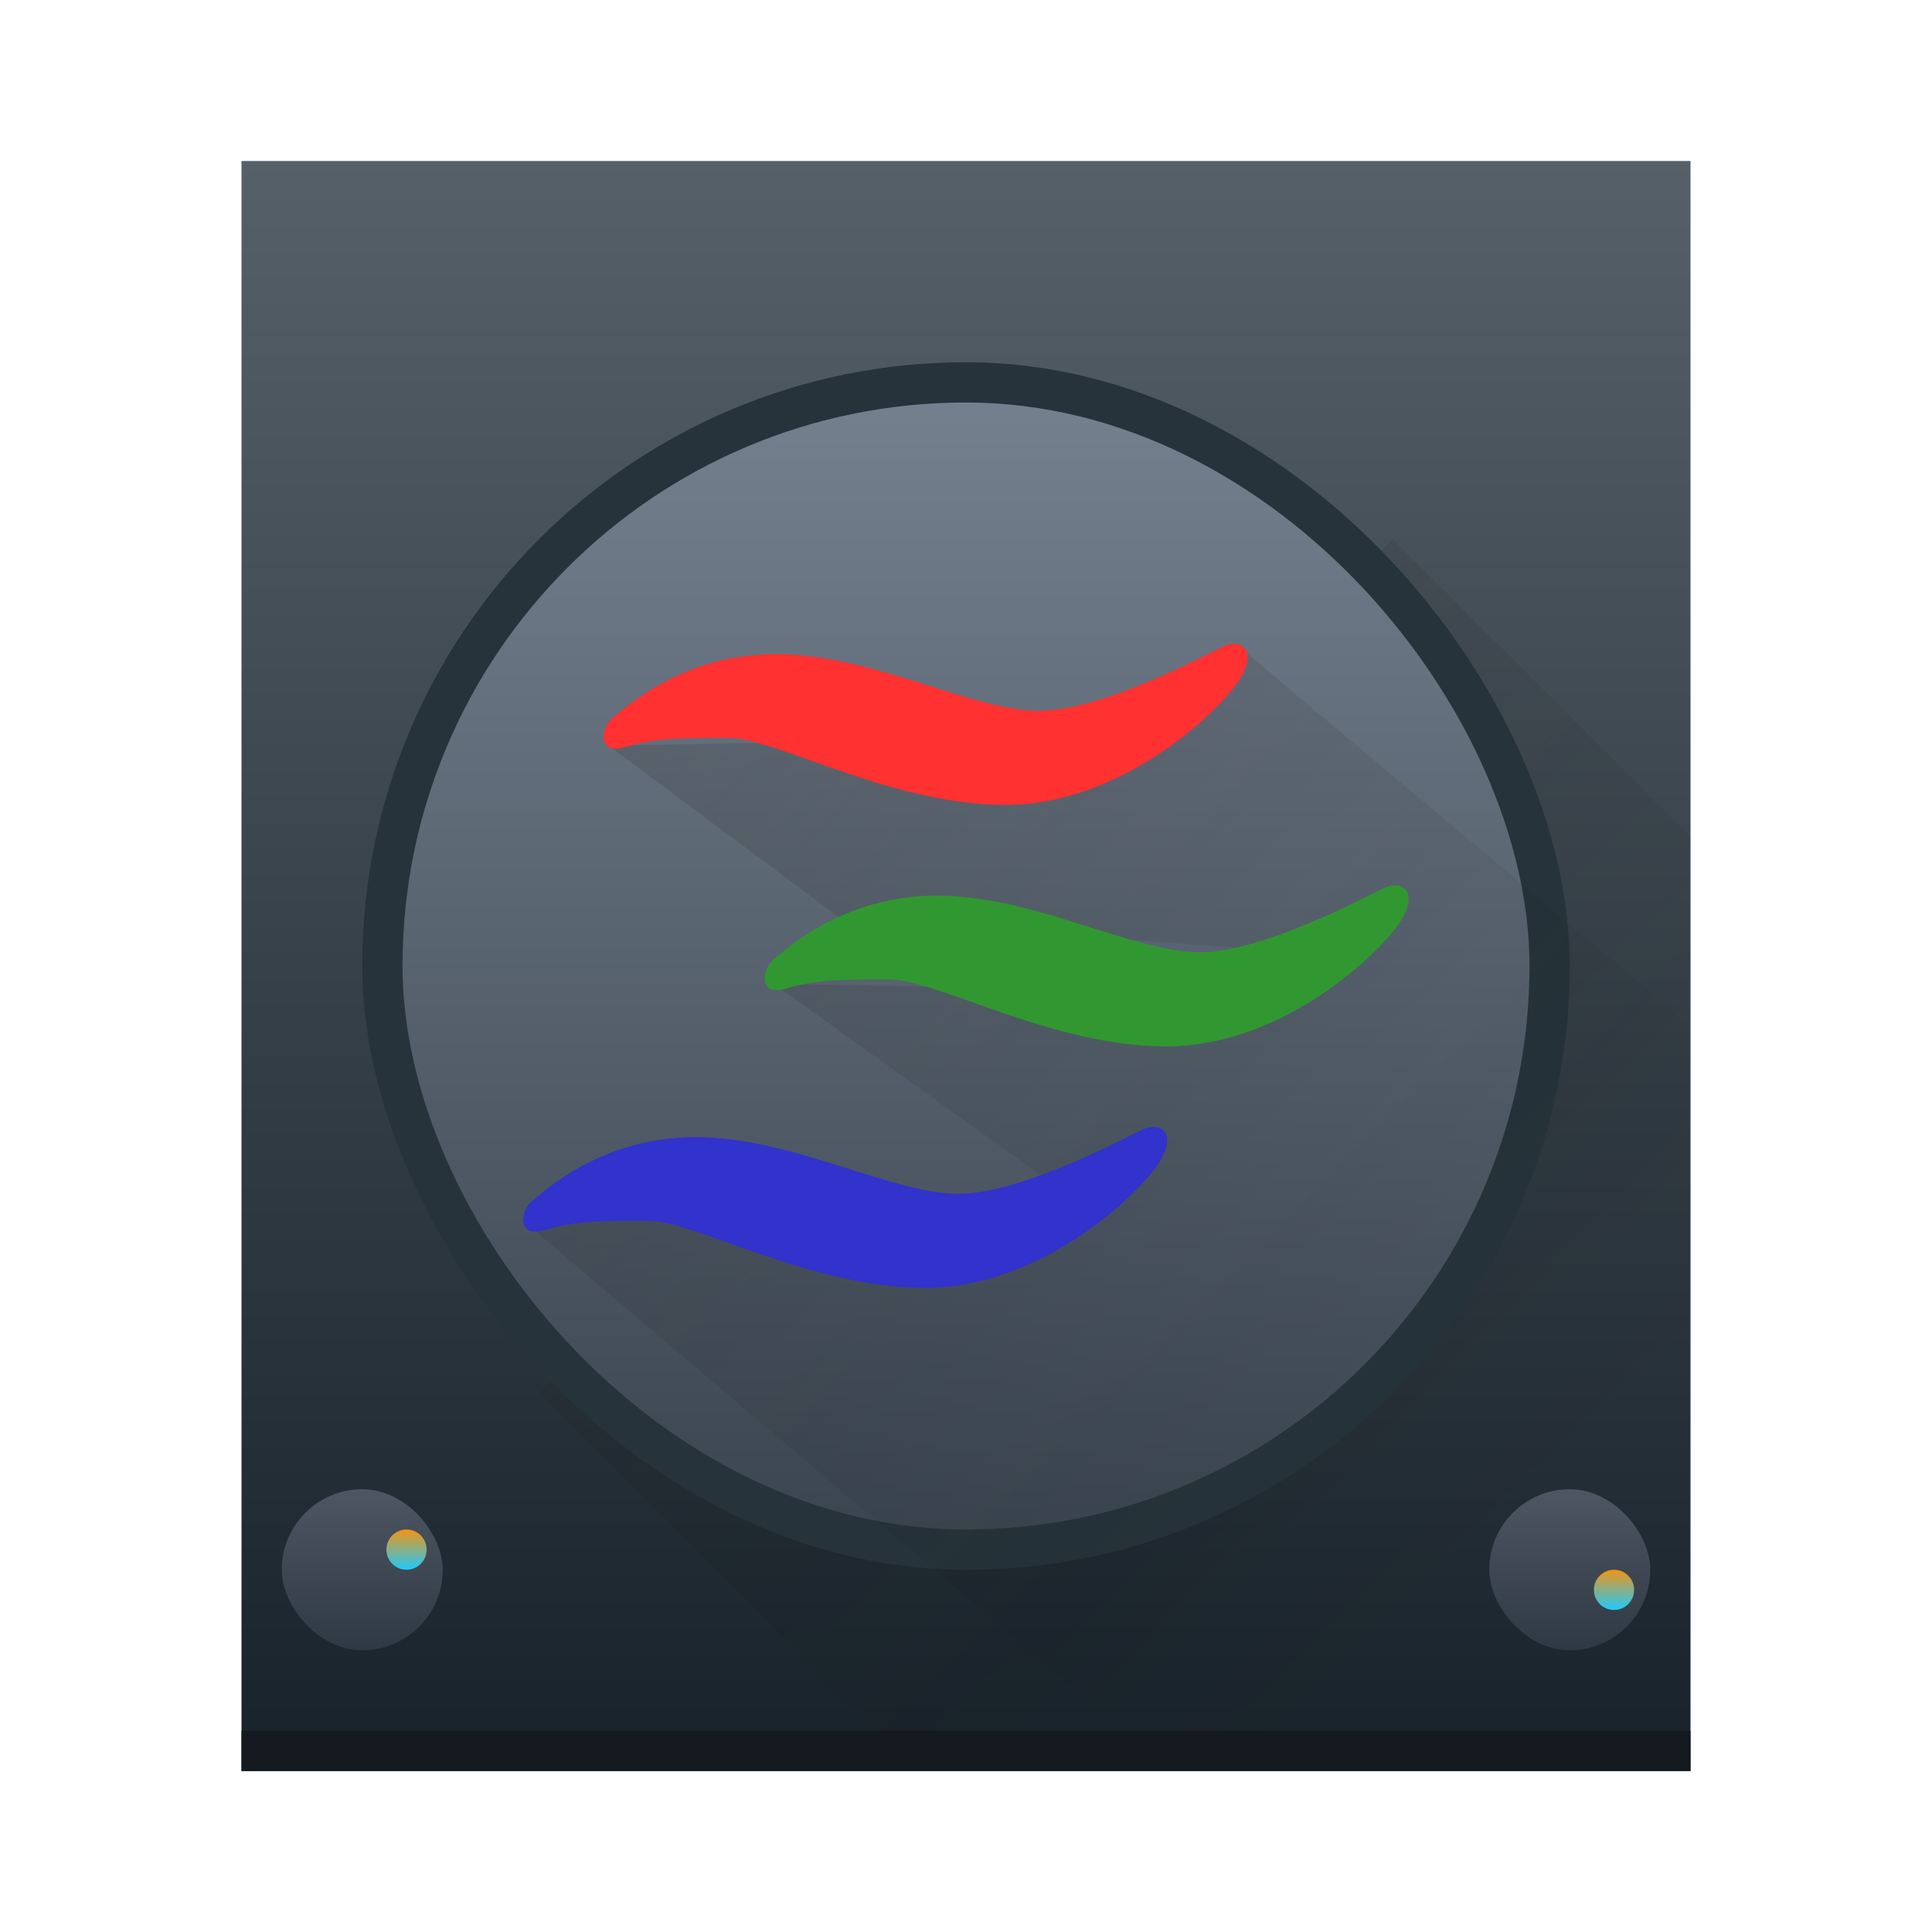 <svg width="48" xmlns="http://www.w3.org/2000/svg" height="48" viewBox="0 0 48 48" xmlns:xlink="http://www.w3.org/1999/xlink">
 <defs>
  <linearGradient id="a" y1="44" y2="4" x2="0" gradientUnits="userSpaceOnUse">
   <stop stop-color="#18222a"/>
   <stop offset="1" stop-color="#566069"/>
  </linearGradient>
  <linearGradient id="b" y1="540.8" y2="536.8" gradientUnits="userSpaceOnUse" x2="0">
   <stop stop-color="#2f3943"/>
   <stop offset="1" stop-color="#4d5662"/>
  </linearGradient>
  <linearGradient id="c" y1="537.8" y2="538.8" x2="0" gradientUnits="userSpaceOnUse">
   <stop stop-color="#f19514"/>
   <stop offset="1" stop-color="#21c9fb"/>
  </linearGradient>
  <linearGradient xlink:href="#c" id="d" y1="539.8" y2="538.8" gradientUnits="userSpaceOnUse" x2="0" gradientTransform="translate(0-1078.6)"/>
  <linearGradient id="e" y1="543.8" y2="503.8" x2="0" gradientUnits="userSpaceOnUse">
   <stop stop-color="#2f3943"/>
   <stop offset="1" stop-color="#808c9b"/>
  </linearGradient>
  <linearGradient id="f" y1="13" x1="13" y2="39" x2="38" gradientUnits="userSpaceOnUse">
   <stop stop-color="#2f2e29"/>
   <stop offset="1" stop-opacity="0"/>
  </linearGradient>
  <linearGradient xlink:href="#f" id="g" y1="15" x1="15" y2="36" x2="36" gradientUnits="userSpaceOnUse" gradientTransform="translate(384.57 499.8)"/>
 </defs>
 <g transform="translate(-384.57-499.8)">
  <path fill="url(#a)" d="m6 4v40h36v-40z" transform="translate(384.57 499.8)"/>
  <path opacity=".2" fill="url(#f)" stroke-width=".093" d="m34.605 13.395l-21.21 21.21 9.393 9.395h19.213v-23.21z" transform="translate(384.57 499.8)"/>
  <rect width="30" x="393.57" y="508.8" fill="#26333a" rx="15" height="30" stroke-width=".094"/>
  <rect width="28" x="394.57" y="509.8" fill="url(#e)" rx="14" height="28" stroke-width=".093"/>
  <rect width="36" x="390.57" y="542.8" fill="#13191f" height="1"/>
  <rect width="4" x="391.57" y="536.8" fill="url(#b)" rx="2" height="4" stroke-width=".286"/>
  <circle fill="url(#c)" cx="394.67" cy="538.3" r=".5" stroke-linecap="square" stroke-width=".1"/>
  <rect width="4" x="421.57" y="536.8" fill="url(#b)" rx="2" height="4" stroke-width=".286"/>
  <circle fill="url(#d)" cx="424.67" cy="-539.3" r=".5" stroke-linecap="square" stroke-width=".1" transform="scale(1-1)"/>
  <path opacity=".2" fill="url(#g)" d="m415.39 515.9l-4.579 2.223-11.12.202 5.801 4.324 10.714.758 3.185-1.488-4.832 2.54-10.778-.222 7.419 5.31 2.207-1.524-6.88 3.047-6.874-1.561-1.855.819 15.704 13.333c10.07.136 13.07-8.864 13.06-18.385z"/>
  <path fill="#ff3131" d="m410.39 517.46c-1.681 0-4.14-1.409-6.537-1.409-2.397 0-3.829 1.409-4.078 1.601-.249.192-.405.928.342.704.747-.224 1.37-.224 2.553-.224 1.183 0 4.02 1.665 6.88 1.665 2.864 0 5.261-2.274 5.79-3.074.529-.801.031-1.057-.374-.865-.405.192-3.02 1.601-4.576 1.601"/>
  <path fill="#319831" d="m414.39 523.46c-1.681 0-4.14-1.409-6.537-1.409-2.397 0-3.829 1.409-4.078 1.601-.249.192-.405.928.342.704.747-.224 1.37-.224 2.553-.224 1.183 0 4.02 1.665 6.88 1.665 2.864 0 5.261-2.274 5.79-3.074.529-.801.031-1.057-.374-.865-.405.192-3.02 1.601-4.576 1.601"/>
  <path fill="#3232cc" d="m408.39 529.46c-1.681 0-4.14-1.409-6.537-1.409-2.397 0-3.829 1.409-4.078 1.601-.249.192-.405.929.342.704.747-.224 1.37-.224 2.553-.224 1.183 0 4.02 1.665 6.88 1.665 2.864 0 5.261-2.274 5.79-3.074.529-.801.031-1.057-.374-.865-.405.192-3.02 1.601-4.576 1.601"/>
 </g>
</svg>
